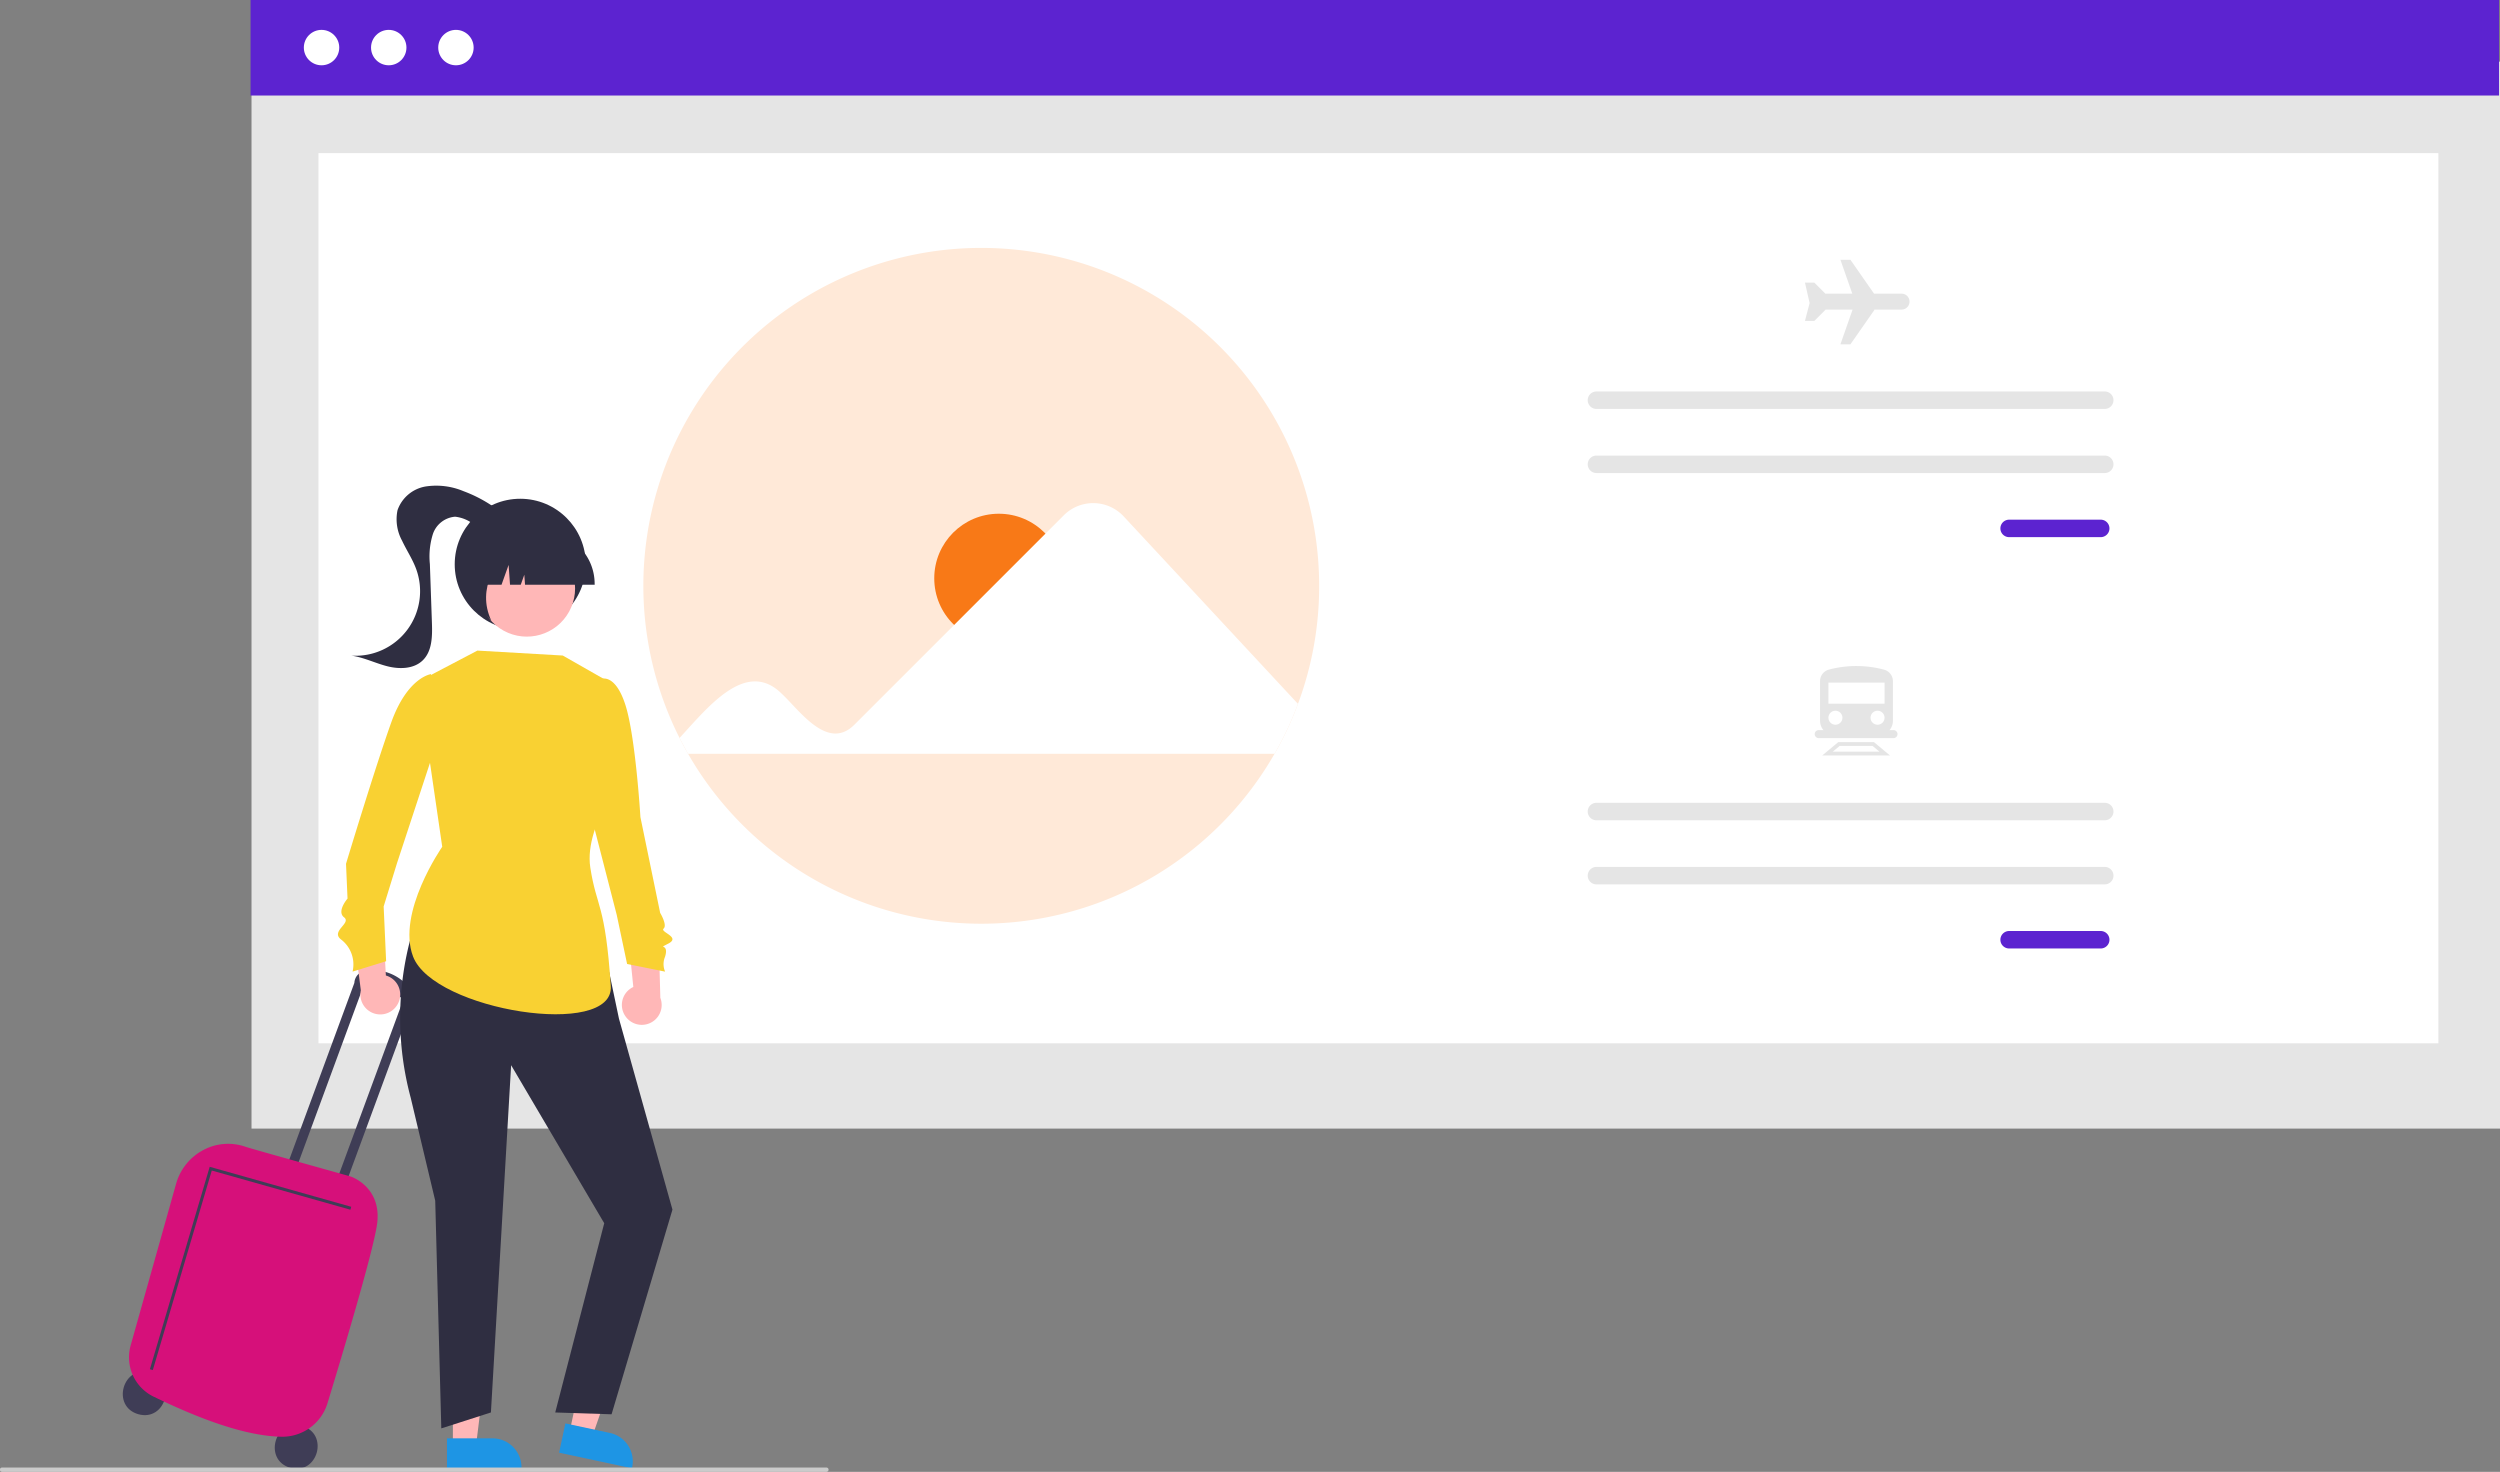 <svg xmlns="http://www.w3.org/2000/svg" width="413.226" height="243.283" viewBox="0 0 413.226 243.283"><rect x="0" y="0" width="413.226" height="243.283" fill="#808080" stroke="none"/><defs><style>.a{fill:#e5e5e5;}.b{fill:#fff;}.c{fill:#5c23d0;}.d{fill:#ffe9d8;}.e{fill:#f87917;}.f{fill:#3f3d56;}.g{fill:#d6107a;}.h{fill:#ffb7b7;}.i{fill:#1e95e4;}.j{fill:#2f2e41;}.k{fill:#f9d132;}.l{fill:#cbcbcb;}</style></defs><g transform="translate(-46.601 49.635)"><rect class="a" width="371.653" height="176.356" transform="translate(88.174 -39.446)"/><rect class="b" width="350.398" height="147.139" transform="translate(99.243 -24.323)"/><rect class="c" width="371.653" height="15.789" transform="translate(88.015 -49.635)"/><ellipse class="b" cx="2.926" cy="2.926" rx="2.926" ry="2.926" transform="translate(96.823 -44.696)"/><ellipse class="b" cx="2.926" cy="2.926" rx="2.926" ry="2.926" transform="translate(107.93 -44.696)"/><ellipse class="b" cx="2.926" cy="2.926" rx="2.926" ry="2.926" transform="translate(119.037 -44.696)"/><path class="d" d="M716.268,265.9a55.608,55.608,0,0,1-3.5,19.5,54.085,54.085,0,0,1-3.873,8.258,55.865,55.865,0,0,1-96.939,0q-.743-1.288-1.408-2.613A55.852,55.852,0,1,1,716.268,265.9Z" transform="translate(-451.623 -218.698)"/><ellipse class="e" cx="10.677" cy="10.677" rx="10.677" ry="10.677" transform="translate(201.024 35.28)"/><path class="b" d="M613.595,312.575c4.7-5.084,10.993-13.155,16.891-7.323,2.96,2.751,7.593,9.568,12.027,5.111l34.629-34.629a6.875,6.875,0,0,1,9.832.176l28.841,31.02a54.112,54.112,0,0,1-3.873,8.259H615Z" transform="translate(-454.676 -240.226)"/><path class="c" d="M944.814,277.887a1.443,1.443,0,0,0,0,2.886h15.14a1.443,1.443,0,0,0,0-2.886Z" transform="translate(-566.124 -241.624)"/><path class="a" d="M841.784,245.878a1.443,1.443,0,1,0,0,2.886H925.8a1.443,1.443,0,1,0,0-2.886Z" transform="translate(-531.305 -230.806)"/><path class="a" d="M841.784,261.883a1.443,1.443,0,1,0,0,2.886H925.8a1.443,1.443,0,1,0,0-2.886Z" transform="translate(-531.305 -236.215)"/><path class="c" d="M944.814,380.583a1.443,1.443,0,0,0,0,2.886h15.14a1.443,1.443,0,1,0,0-2.886Z" transform="translate(-566.124 -276.33)"/><path class="a" d="M841.784,348.574a1.443,1.443,0,0,0,0,2.886H925.8a1.443,1.443,0,1,0,0-2.886Z" transform="translate(-531.305 -265.512)"/><path class="a" d="M841.784,364.579a1.443,1.443,0,1,0,0,2.886H925.8a1.443,1.443,0,0,0,0-2.886Z" transform="translate(-531.305 -270.921)"/><path class="a" d="M910.544,218.6h-4.55l-3.905-5.6h-1.652l1.961,5.6h-4.451l-1.827-1.827h-1.546l.771,3.38-.771,2.955h1.546l1.827-1.827.029-.048h4.474l-2.013,5.744h1.652l3.921-5.619.046-.124h4.487a1.316,1.316,0,1,0,0-2.632Z" transform="translate(-549.632 -219.697)"/><path class="a" d="M907.961,325.9h-7.188a2.431,2.431,0,0,1-2.428-2.428v-6.54a1.975,1.975,0,0,1,1.454-1.916,17.76,17.76,0,0,1,9.119.006,1.978,1.978,0,0,1,1.472,1.922v6.527a2.431,2.431,0,0,1-2.428,2.428Z" transform="translate(-550.907 -253.97)"/><rect class="b" width="9.283" height="3.481" transform="translate(348.819 63.196)"/><ellipse class="b" cx="1.16" cy="1.16" rx="1.16" ry="1.16" transform="translate(348.819 67.838)"/><ellipse class="b" cx="1.16" cy="1.16" rx="1.16" ry="1.16" transform="translate(355.781 67.838)"/><path class="a" d="M910.089,335.629h-11.2l2.649-2.207h5.9ZM900.628,335h7.719l-1.135-.946h-5.448Z" transform="translate(-551.091 -260.392)"/><path class="a" d="M910.034,331.746H897.672a.662.662,0,0,1,0-1.324h12.362a.662.662,0,1,1,0,1.324Z" transform="translate(-550.455 -259.378)"/><path class="f" d="M193.182,705.6c-4.53-1.251-6.463,5.628-1.945,6.919C195.768,713.775,197.7,706.9,193.182,705.6Z" transform="translate(-121.768 -528.396)"/><path class="f" d="M263.433,730.369c-4.53-1.251-6.463,5.628-1.945,6.919C266.019,738.539,267.952,731.66,263.433,730.369Z" transform="translate(-166.901 -544.307)"/><path class="f" d="M276.124,522.666l-.07-.02-11.668,31.679-1.538-.432L274.6,521.987h0a2.158,2.158,0,0,1,1.8-2.018,7.77,7.77,0,0,1,8.2,4.257l-.023.034-11.93,32.388-1.538-.432,11.578-31.435C279.167,521.295,276.124,522.666,276.124,522.666Z" transform="translate(-169.427 -409.157)"/><path class="g" d="M216.818,648.62c-6.878-.1-15.383-3.821-21.182-6.608a7.228,7.228,0,0,1-3.831-8.486l7.516-26.739a9.083,9.083,0,0,1,4.511-5.565,8.7,8.7,0,0,1,6.94-.536c.268.121,7.57,2.164,12.4,3.516,2.842.8,4.9,1.37,5.033,1.417.114.038,5.222,1.793,4.315,7.964-.7,4.74-5.951,22.2-8.178,29.493a7.817,7.817,0,0,1-7.411,5.545Z" transform="translate(-123.608 -460.776)"/><path class="f" d="M69.784,496.286l9.744-32.98,22.913,6.475.137-.484-23.392-6.611-.07.238L69.3,496.144Z" transform="translate(2.077 -319.461)"/><path class="h" d="M302.478,506.136a3.267,3.267,0,0,0-2.03-4.58l-.628-11.593-4.85,3.589,1.34,10.459a3.285,3.285,0,0,0,6.168,2.125Z" transform="translate(-190.065 -389.95)"/><path class="h" d="M419.987,511.78a3.267,3.267,0,0,1,1.3-4.838l-1.167-11.551,5.345,2.8.288,10.54a3.285,3.285,0,0,1-5.767,3.051Z" transform="translate(-270.005 -393.437)"/><path class="h" d="M209.374,565.247h3.818l1.817-14.729h-5.636Z" transform="translate(-87.915 -375.889)"/><path class="i" d="M338.545,736.367h7.521a4.793,4.793,0,0,1,4.793,4.792v.156H338.545Z" transform="translate(-218.061 -548.257)"/><path class="h" d="M263.319,559.419l3.734.8,4.863-14.022-5.511-1.181Z" transform="translate(-122.574 -372.356)"/><path class="i" d="M391.417,729.46l7.353,1.576h0a4.793,4.793,0,0,1,3.682,5.69l-.033.152-12.04-2.58Z" transform="translate(-251.364 -543.82)"/><path class="j" d="M318.722,504.094a50.96,50.96,0,0,0-.084,26.755l4.05,17.008,1.005,37.635,8.2-2.632,3.341-57.4,15.389,26.12-8.1,31.283,9.314.3L361.9,549.332l-8.843-31.57-1.62-7.694Z" transform="translate(-204.149 -399.029)"/><path class="k" d="M354.668,377.643l-8.157-4.649-14.111-.816-9.788,5.139,3.978,27.29s-7.587,10.888-4.821,18.143c3.414,8.954,33.267,13.625,32.683,4.887-.921-13.79-2.344-12.839-3.388-19.6-1.145-7.42,6.867-16.934,6.867-16.934Z" transform="translate(-206.892 -314.276)"/><path class="k" d="M304.412,387l-.909-3.941s-3.879.5-6.567,8.011-7.467,23.336-7.467,23.336l.25,5.75s-1.842,2.128-.571,3.1-2.3,2.289-.489,3.671a5.182,5.182,0,0,1,1.892,5.3l5.547-1.713-.408-9.054,2.2-7.137,5.873-17.863Z" transform="translate(-185.674 -321.266)"/><path class="k" d="M406.283,388.976l1.236-3.822s2.275-.931,3.955,4.316S413.951,408,413.951,408l3.263,15.828s1.219,2.016.571,2.594,2.847,1.39.816,2.461.175-.231-.584,2.21a3.138,3.138,0,0,0,.013,2.445l-6.281-1.264-1.713-8.113-3.885-15.085Z" transform="translate(-261.495 -322.572)"/><ellipse class="j" cx="10.832" cy="10.832" rx="10.832" ry="10.832" transform="translate(121.761 32.805)"/><path class="j" d="M321.089,302.14a22.713,22.713,0,0,0-8.264-5.344,11.627,11.627,0,0,0-6.26-.777,5.966,5.966,0,0,0-4.646,3.914,7.387,7.387,0,0,0,.755,5.057c.739,1.577,1.726,3.04,2.324,4.676a10.672,10.672,0,0,1-10.739,14.311c2.052.275,3.943,1.239,5.949,1.753s4.373.478,5.863-.958c1.577-1.52,1.609-3.992,1.532-6.181l-.34-9.763a12.4,12.4,0,0,1,.491-4.921,4.226,4.226,0,0,1,3.681-2.891,6.039,6.039,0,0,1,3.382,1.525,6.909,6.909,0,0,0,3.331,1.666c1.254.112,2.685-.816,2.591-2.071Z" transform="translate(-189.609 -265.244)"/><ellipse class="h" cx="7.974" cy="7.974" rx="7.974" ry="7.974" transform="translate(122.861 50.791) rotate(-61.337)"/><path class="j" d="M372.99,325.979H361.476l-.118-1.653-.59,1.653h-1.773l-.234-3.276-1.17,3.276h-3.43v-.162a8.613,8.613,0,0,1,8.6-8.6h1.623a8.613,8.613,0,0,1,8.6,8.6Z" transform="translate(-228.093 -278.963)"/><path class="j" d="M350.2,334.044l-4.2-4.209-.709-9.318h9.281l-.23.229C351.136,323.94,347.685,328.625,350.2,334.044Z" transform="translate(-222.389 -281.086)"/><path class="l" d="M268.471,750.574H132.253a.358.358,0,1,1,0-.715H268.471a.358.358,0,1,1,0,.715Z" transform="translate(-85.294 -556.926)"/></g></svg>